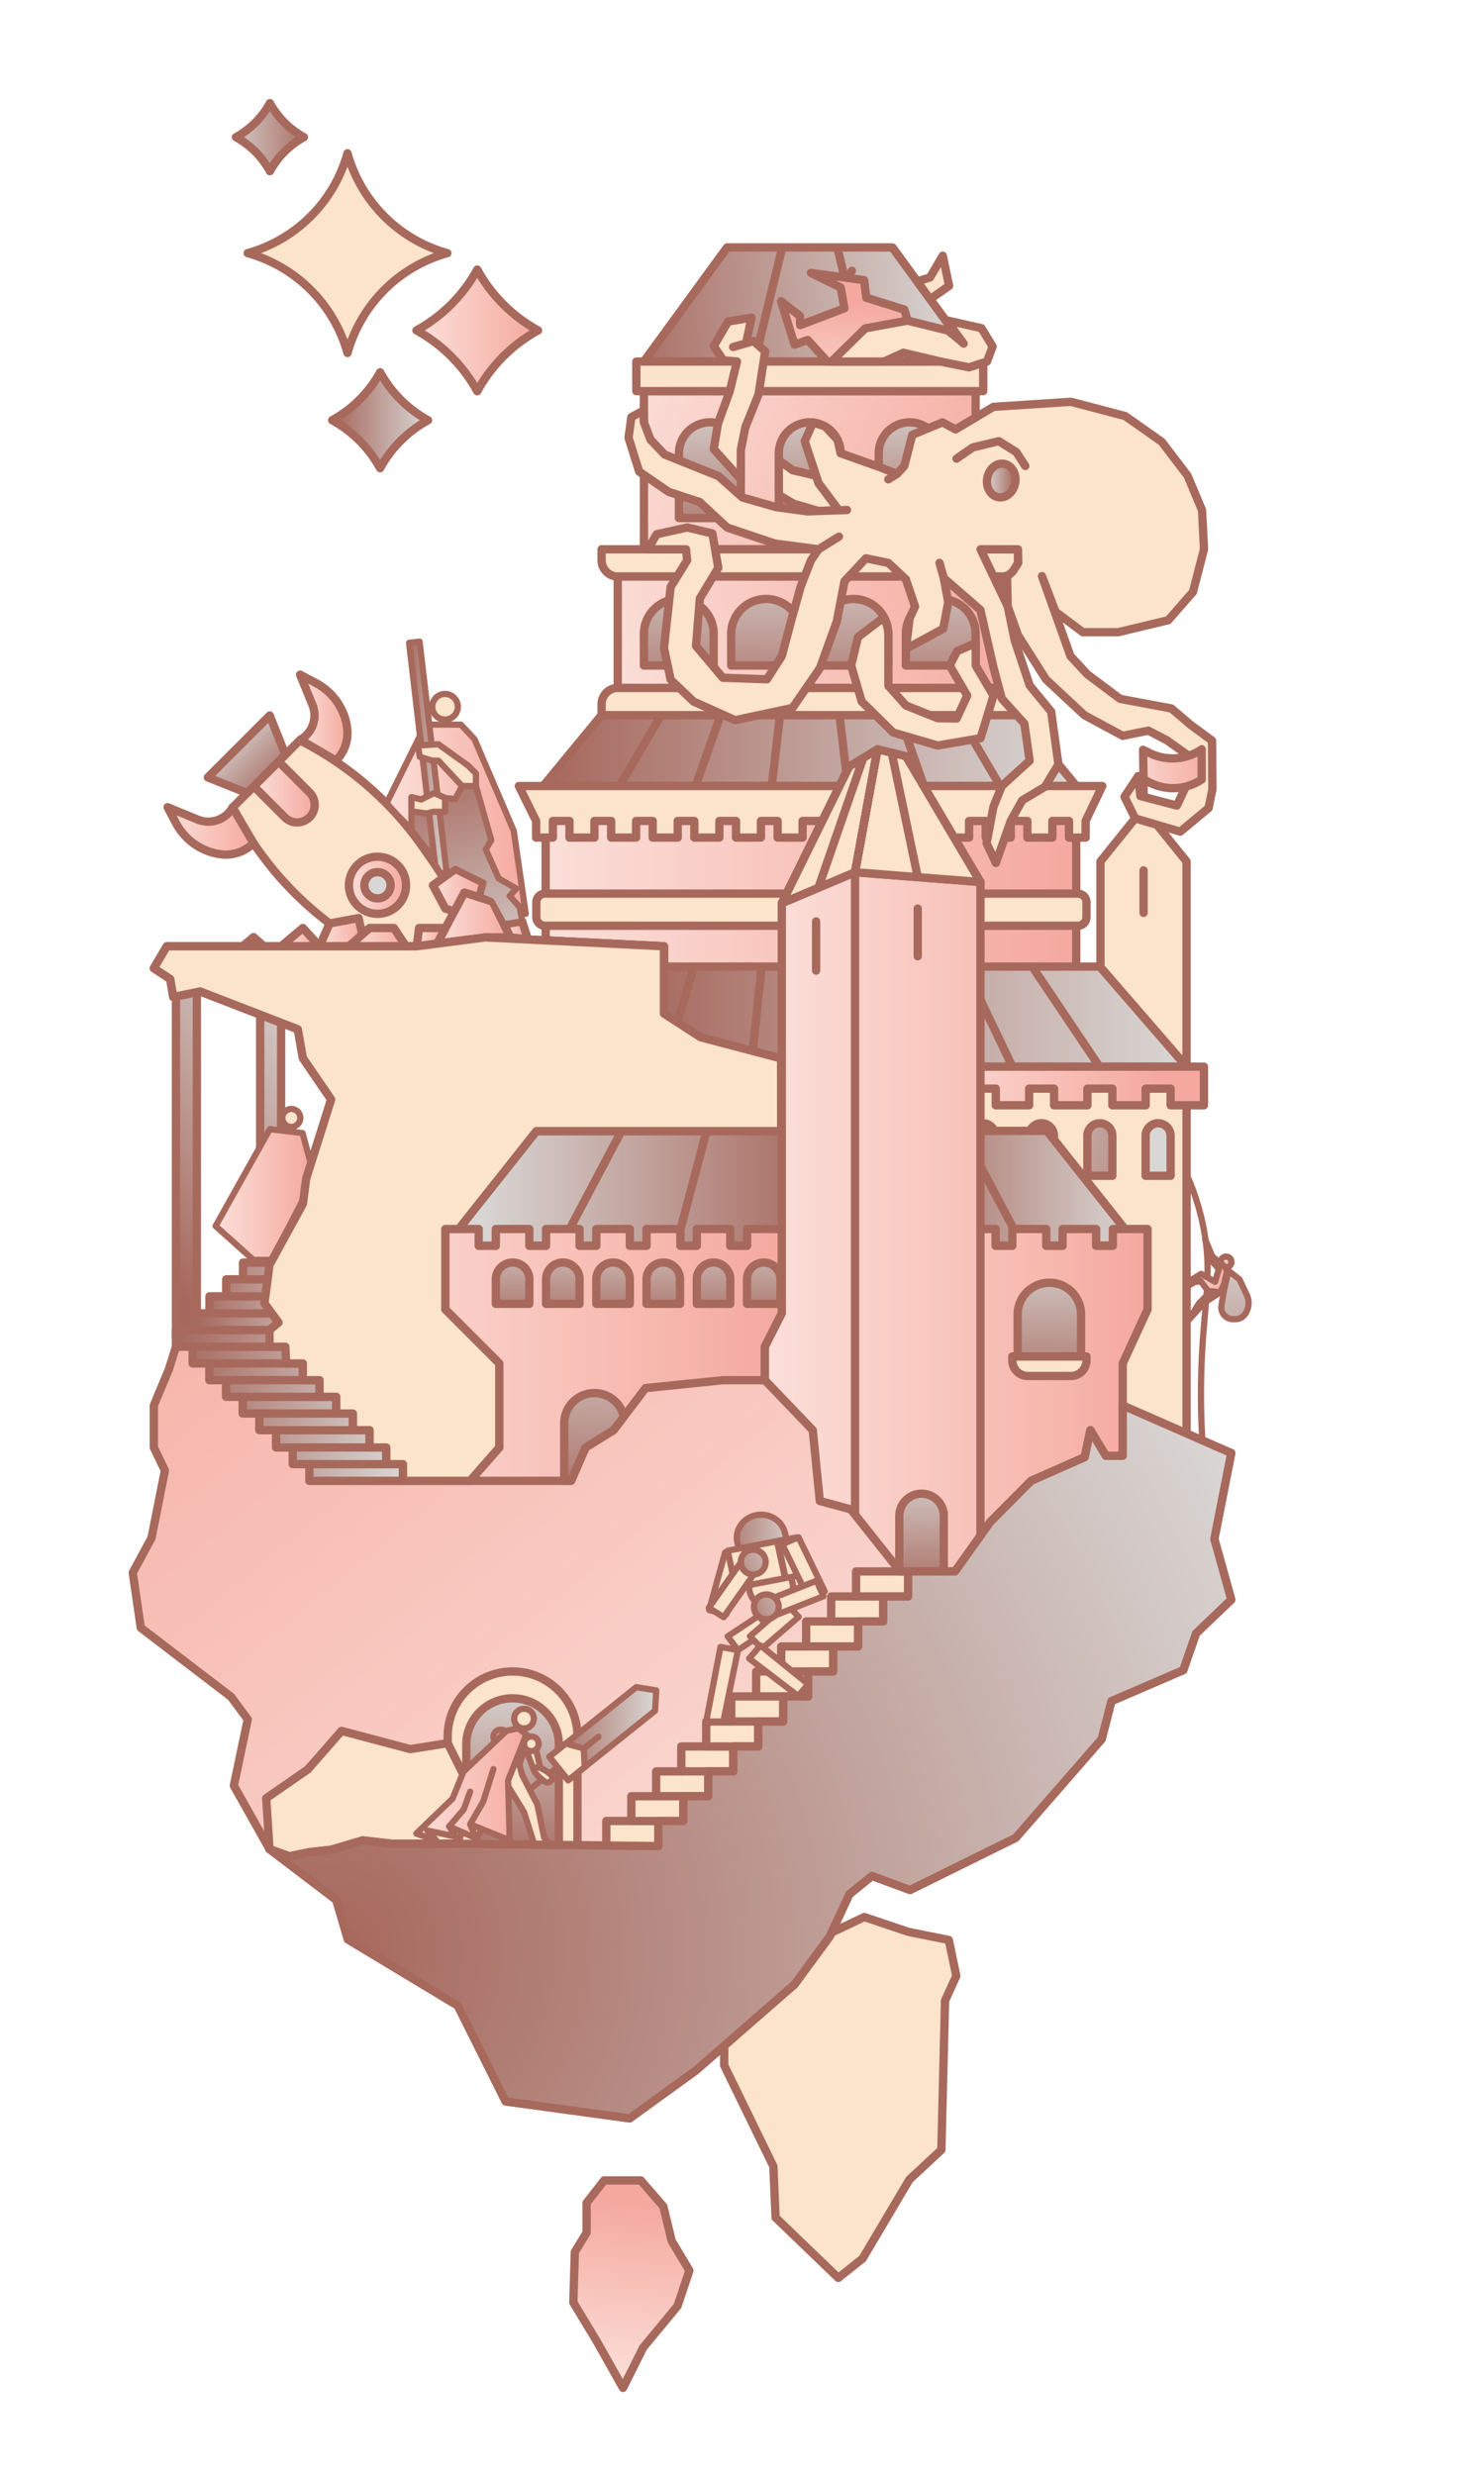 <?xml version="1.0" encoding="UTF-8"?>
<svg width="1500" height="2500" data-name="Layer 1" version="1.1" viewBox="-130 -100 1500 2500" xmlns="http://www.w3.org/2000/svg" xmlns:xlink="http://www.w3.org/1999/xlink">
<defs>
<style>.cls-1{fill:#e7f2f5;}.cls-2{fill:#a8695d;}.cls-3{fill:#a6675c;}.cls-10,.cls-11,.cls-12,.cls-13,.cls-14,.cls-15,.cls-16,.cls-17,.cls-18,.cls-19,.cls-20,.cls-21,.cls-22,.cls-23,.cls-24,.cls-25,.cls-26,.cls-27,.cls-28,.cls-29,.cls-30,.cls-31,.cls-32,.cls-33,.cls-34,.cls-35,.cls-36,.cls-37,.cls-38,.cls-39,.cls-4,.cls-40,.cls-41,.cls-42,.cls-43,.cls-44,.cls-45,.cls-46,.cls-47,.cls-48,.cls-49,.cls-5,.cls-50,.cls-51,.cls-52,.cls-53,.cls-54,.cls-55,.cls-56,.cls-57,.cls-58,.cls-59,.cls-6,.cls-60,.cls-61,.cls-62,.cls-63,.cls-64,.cls-65,.cls-66,.cls-67,.cls-68,.cls-69,.cls-7,.cls-70,.cls-71,.cls-72,.cls-73,.cls-74,.cls-75,.cls-76,.cls-77,.cls-78,.cls-79,.cls-8,.cls-80,.cls-81,.cls-82,.cls-83,.cls-9{stroke:#a8695d;stroke-linejoin:round;}.cls-10,.cls-11,.cls-12,.cls-13,.cls-14,.cls-15,.cls-16,.cls-17,.cls-18,.cls-19,.cls-20,.cls-21,.cls-22,.cls-23,.cls-24,.cls-25,.cls-26,.cls-27,.cls-28,.cls-29,.cls-30,.cls-31,.cls-32,.cls-33,.cls-34,.cls-35,.cls-36,.cls-37,.cls-38,.cls-39,.cls-4,.cls-40,.cls-41,.cls-42,.cls-43,.cls-44,.cls-45,.cls-46,.cls-47,.cls-48,.cls-49,.cls-5,.cls-50,.cls-51,.cls-52,.cls-53,.cls-54,.cls-55,.cls-56,.cls-57,.cls-58,.cls-59,.cls-6,.cls-60,.cls-61,.cls-7,.cls-8,.cls-80,.cls-81,.cls-82,.cls-83,.cls-9{stroke-width:8.41px;}.cls-4{fill:url(#b);}.cls-5,.cls-63{fill:#fbe4ca;}.cls-6{fill:url(#a);}.cls-7{fill:url(#bh);}.cls-8{fill:#d9d7d5;}.cls-9{fill:url(#aw);}.cls-10,.cls-50,.cls-64,.cls-74{fill:none;}.cls-11{fill:url(#am);}.cls-12{fill:url(#u);}.cls-13{fill:url(#al);}.cls-14{fill:url(#ak);}.cls-15{fill:url(#aj);}.cls-16{fill:url(#ai);}.cls-17{fill:url(#ah);}.cls-18{fill:url(#j);}.cls-19{fill:url(#i);}.cls-20{fill:url(#h);}.cls-21{fill:url(#g);}.cls-22{fill:url(#c);}.cls-23{fill:url(#br);}.cls-24{fill:url(#bq);}.cls-25{fill:url(#f);}.cls-26{fill:url(#bp);}.cls-27{fill:url(#bo);}.cls-28{fill:url(#bn);}.cls-29{fill:url(#e);}.cls-30{fill:url(#d);}.cls-31{fill:url(#ae);}.cls-32{fill:url(#ad);}.cls-33{fill:url(#ac);}.cls-34{fill:url(#ab);}.cls-35,.cls-66,.cls-73{fill:#fbe0da;}.cls-36{fill:url(#bm);}.cls-37{fill:url(#bl);}.cls-38{fill:url(#bk);}.cls-39{fill:url(#aa);}.cls-40{fill:url(#z);}.cls-41{fill:url(#y);}.cls-42{fill:url(#x);}.cls-43{fill:url(#w);}.cls-44{fill:url(#v);}.cls-45{fill:url(#t);}.cls-46{fill:url(#bj);}.cls-47{fill:url(#bi);}.cls-48{fill:url(#bg);}.cls-49{fill:url(#bf);}.cls-50,.cls-74{stroke-linecap:round;}.cls-51{fill:url(#ag);}.cls-52{fill:url(#s);}.cls-53{fill:url(#r);}.cls-54{fill:url(#be);}.cls-55{fill:url(#bd);}.cls-56{fill:url(#bc);}.cls-57{fill:url(#bb);}.cls-58{fill:url(#ba);}.cls-59{fill:url(#az);}.cls-60{fill:url(#ay);}.cls-61{fill:url(#ax);}.cls-62,.cls-63,.cls-65,.cls-67,.cls-68,.cls-69,.cls-70,.cls-71,.cls-72,.cls-73,.cls-74,.cls-75,.cls-76,.cls-77,.cls-78,.cls-79{stroke-width:6.31px;}.cls-62{fill:url(#av);}.cls-64{stroke-width:6.31px;}.cls-65{fill:url(#q);}.cls-66{stroke-width:8.66px;}.cls-67{fill:url(#au);}.cls-68{fill:url(#at);}.cls-69{fill:url(#p);}.cls-70{fill:url(#o);}.cls-71{fill:url(#as);}.cls-72{fill:url(#ar);}.cls-75{fill:url(#aq);}.cls-76{fill:url(#n);}.cls-77{fill:url(#m);}.cls-78{fill:url(#l);}.cls-79{fill:url(#ap);}.cls-80{fill:url(#k);}.cls-81{fill:url(#ao);}.cls-82{fill:url(#an);}.cls-83{fill:url(#af);}</style>
<linearGradient id="b" x1="1014.8" x2="1562.2" y1="1223.8" y2="1221.6" gradientUnits="userSpaceOnUse">
<stop stop-color="#fbe0da" offset="0"/>
<stop stop-color="#f5a99e" offset="1"/>
</linearGradient>
<linearGradient id="a" x1="1730.6" x2="1456" y1="1437.7" y2="1345.9" gradientUnits="userSpaceOnUse">
<stop stop-color="#a6675c" offset="0"/>
<stop stop-color="#d9d7d5" offset="1"/>
</linearGradient>
<linearGradient id="bh" x1="1724.7" x2="1450.1" y1="1455.4" y2="1363.6" gradientTransform="translate(-606.67 -346.87)" xlink:href="#a"/>
<linearGradient id="aw" x1="1091.1" x2="1449.2" y1="571.66" y2="546.63" xlink:href="#a"/>
<linearGradient id="am" x1="594.41" x2="824.23" y1="1486.6" y2="1278.1" gradientTransform="translate(-606.67 -346.87)" xlink:href="#a"/>
<linearGradient id="u" x1="1098.4" x2="1484.2" y1="632.12" y2="808.05" gradientTransform="translate(-606.67 -346.87)" xlink:href="#b"/>
<linearGradient id="al" x1="1296.4" x2="1293.6" y1="813.68" y2="640.67" gradientTransform="translate(-606.67 -346.87)" xlink:href="#a"/>
<linearGradient id="ak" x1="1195.5" x2="1192.6" y1="815.37" y2="642.37" gradientTransform="translate(-606.67 -346.87)" xlink:href="#a"/>
<linearGradient id="aj" x1="1397.4" x2="1394.5" y1="811.99" y2="638.98" gradientTransform="translate(-606.67 -346.87)" xlink:href="#a"/>
<linearGradient id="ai" x1="1112" x2="1676" y1="1273.8" y2="1273.8" xlink:href="#a"/>
<linearGradient id="ah" x1="632.85" x2="862.67" y1="1529" y2="1320.4" gradientTransform="translate(-606.67 -346.87)" xlink:href="#a"/>
<linearGradient id="j" x1="646.05" x2="732.93" y1="1086.2" y2="1086.2" gradientTransform="translate(-606.67 -346.87)" xlink:href="#b"/>
<linearGradient id="i" x1="779.95" x2="827.86" y1="971.84" y2="971.84" gradientTransform="translate(-606.67 -346.87)" xlink:href="#b"/>
<linearGradient id="h" x1="733.2" x2="794.73" y1="1046.9" y2="1046.9" gradientTransform="translate(-606.67 -346.86)" xlink:href="#b"/>
<linearGradient id="g" x1="829.39" x2="887.1" y1="1141.2" y2="1141.2" gradientTransform="translate(-606.67 -346.87)" xlink:href="#b"/>
<linearGradient id="c" x1="844.98" x2="871.52" y1="1141.2" y2="1141.2" gradientUnits="userSpaceOnUse">
<stop stop-color="#d9d7d5" offset="0"/>
<stop stop-color="#a6675c" offset="1"/>
</linearGradient>
<linearGradient id="br" x1="760.73" x2="703.16" y1="1043.5" y2="986.1" xlink:href="#a"/>
<linearGradient id="bq" x1="671.46" x2="834.64" y1="1551.7" y2="1551.7" xlink:href="#a"/>
<linearGradient id="f" x1="1452.8" x2="665.85" y1="2179" y2="1223.7" xlink:href="#b"/>
<linearGradient id="bp" x1="1313.6" x2="959.78" y1="1447.4" y2="1447.4" xlink:href="#a"/>
<linearGradient id="bo" x1="1379.5" x2="1626.9" y1="1447.3" y2="1447.3" xlink:href="#a"/>
<linearGradient id="bn" x1="1025.8" x2="1564.5" y1="1005.1" y2="1005.1" xlink:href="#a"/>
<linearGradient id="e" x1="799.67" x2="845.54" y1="1188.5" y2="1188.5" xlink:href="#b"/>
<linearGradient id="d" x1="914.25" x2="965.37" y1="1149.5" y2="1149.5" xlink:href="#b"/>
<linearGradient id="ae" x1="1393.6" x2="1646.8" y1="1340.4" y2="1345.7" xlink:href="#b"/>
<linearGradient id="ad" x1="789.41" x2="1266.9" y1="1615.6" y2="1615.6" xlink:href="#b"/>
<linearGradient id="ac" x1="1249.8" x2="1636.6" y1="1481.1" y2="1481.1" xlink:href="#b"/>
<linearGradient id="ab" x1="1102.3" x2="1121.7" y1="2657.8" y2="2473.3" xlink:href="#b"/>
<linearGradient id="bm" x1="1409" x2="1407" y1="1865.1" y2="1722.6" gradientTransform="translate(-606.67 -346.87)" xlink:href="#a"/>
<linearGradient id="bl" x1="1075.9" x2="1078.6" y1="1782.1" y2="1563.8" gradientTransform="translate(-606.67 -346.87)" xlink:href="#a"/>
<linearGradient id="bk" x1="1536.3" x2="1538.7" y1="1672.8" y2="1500.9" gradientTransform="translate(-606.67 -346.87)" xlink:href="#a"/>
<linearGradient id="aa" x1="1087.3" x2="1502.6" y1="936.23" y2="834.98" gradientTransform="translate(-606.67 -346.87)" xlink:href="#b"/>
<linearGradient id="z" x1="918.44" x2="992.66" y1="1174.3" y2="1174.3" xlink:href="#b"/>
<linearGradient id="y" x1="760.77" x2="799.67" y1="1193.5" y2="1193.5" xlink:href="#b"/>
<linearGradient id="x" x1="829.39" x2="887.1" y1="1193.5" y2="1193.5" xlink:href="#b"/>
<linearGradient id="w" x1="986.05" x2="1010.3" y1="1186.8" y2="1186.8" xlink:href="#b"/>
<linearGradient id="v" x1="897.87" x2="926.92" y1="1193.5" y2="1193.5" xlink:href="#b"/>
<linearGradient id="t" x1="722" x2="743.49" y1="1198.1" y2="1198.1" xlink:href="#b"/>
<linearGradient id="bj" x1="1162.2" x2="1163.6" y1="982.17" y2="792.32" gradientTransform="translate(-606.67 -346.87)" xlink:href="#a"/>
<linearGradient id="bi" x1="1250.4" x2="1251.9" y1="982.84" y2="792.99" gradientTransform="translate(-606.67 -346.87)" xlink:href="#a"/>
<linearGradient id="bg" x1="1338.7" x2="1340.1" y1="983.52" y2="793.67" gradientTransform="translate(-606.67 -346.87)" xlink:href="#a"/>
<linearGradient id="bf" x1="1426.9" x2="1428.4" y1="984.19" y2="794.34" gradientTransform="translate(-606.67 -346.87)" xlink:href="#a"/>
<linearGradient id="ag" x1="1466.5" x2="1495.2" y1="735.74" y2="735.74" gradientTransform="matrix(.168 .99 -.99 .168 250.19 -655.34)" xlink:href="#c"/>
<linearGradient id="s" x1="1606.5" x2="1704.8" y1="1029.6" y2="1028.1" gradientTransform="translate(-606.67 -346.87)" xlink:href="#b"/>
<linearGradient id="r" x1="1337.9" x2="1342.1" y1="659.26" y2="553.03" xlink:href="#b"/>
<linearGradient id="be" x1="654.51" x2="883.99" y1="1666.6" y2="1666.6" xlink:href="#a"/>
<linearGradient id="bd" x1="994.86" x2="994.65" y1="1591.8" y2="1481" gradientTransform="translate(-606.67 -346.87)" xlink:href="#a"/>
<linearGradient id="bc" x1="1045.6" x2="1045.4" y1="1591.7" y2="1480.9" gradientTransform="translate(-606.67 -346.87)" xlink:href="#a"/>
<linearGradient id="bb" x1="1096.4" x2="1096.2" y1="1591.6" y2="1480.8" gradientTransform="translate(-606.67 -346.87)" xlink:href="#a"/>
<linearGradient id="ba" x1="1147.2" x2="1147" y1="1591.5" y2="1480.7" gradientTransform="translate(-606.67 -346.87)" xlink:href="#a"/>
<linearGradient id="az" x1="1198" x2="1197.8" y1="1591.4" y2="1480.6" gradientTransform="translate(-606.67 -346.87)" xlink:href="#a"/>
<linearGradient id="ay" x1="1248.8" x2="1248.6" y1="1591.3" y2="1480.5" gradientTransform="translate(-606.67 -346.87)" xlink:href="#a"/>
<linearGradient id="ax" x1="993.75" x2="996.31" y1="2140" y2="1942.8" gradientTransform="translate(-606.67 -346.87)" xlink:href="#a"/>
<linearGradient id="av" x1="912.05" x2="975.64" y1="1012.6" y2="1248.3" gradientTransform="translate(-606.67 -346.87)" xlink:href="#a"/>
<linearGradient id="q" x1="1710.5" x2="1721.4" y1="1521.6" y2="1521.6" gradientTransform="translate(-606.67 -346.87)" xlink:href="#b"/>
<linearGradient id="au" x1="1198.6" x2="1284.7" y1="1794.4" y2="1793.8" gradientTransform="translate(-606.67 -346.87)" xlink:href="#a"/>
<linearGradient id="at" x1="1220" x2="1289.1" y1="1883.6" y2="1853.8" gradientTransform="translate(-606.67 -346.87)" xlink:href="#a"/>
<linearGradient id="p" x1="1676.4" x2="1717.1" y1="1525.6" y2="1525.6" xlink:href="#b"/>
<linearGradient id="o" x1="1676" x2="1710" y1="1567.1" y2="1567.1" xlink:href="#b"/>
<linearGradient id="as" x1="1748.8" x2="1714.5" y1="1715.2" y2="1499.8" gradientTransform="translate(-606.67 -346.87)" xlink:href="#a"/>
<linearGradient id="ar" x1="1201.5" x2="1270.6" y1="1840.6" y2="1810.8" gradientTransform="translate(-606.67 -346.87)" xlink:href="#a"/>
<linearGradient id="aq" x1="1032" x2="1140" y1="1998.2" y2="1998.2" xlink:href="#a"/>
<linearGradient id="n" x1="897.49" x2="1008.7" y1="2049.4" y2="2049.4" xlink:href="#b"/>
<linearGradient id="m" x1="694.61" x2="790.87" y1="1453.6" y2="1453.6" xlink:href="#b"/>
<linearGradient id="l" x1="867.45" x2="1008.1" y1="1074.4" y2="1074.4" xlink:href="#b"/>
<linearGradient id="ap" x1="890.18" x2="927.82" y1="1013.6" y2="1013.6" xlink:href="#a"/>
<linearGradient id="k" x1="897.62" x2="1020.5" y1="580.64" y2="580.64" gradientTransform="translate(-606.67 -346.87)" xlink:href="#b"/>
<linearGradient id="ao" x1="812.4" x2="909.35" y1="671.38" y2="671.38" gradientTransform="translate(-606.67 -346.87)" xlink:href="#a"/>
<linearGradient id="an" x1="793.58" x2="701.53" y1="385.06" y2="385.82" gradientTransform="translate(-606.67 -346.87)" xlink:href="#a"/>
<radialGradient id="af" cx="810.33" cy="2218" r="1043.6" xlink:href="#a"/>
<linearGradient id="bu" x1="1014.8" x2="1562.2" y1="1223.8" y2="1221.6" gradientUnits="userSpaceOnUse" xlink:href="#b"/>
<linearGradient id="bt" x1="1730.6" x2="1456" y1="1437.7" y2="1345.9" gradientTransform="translate(-606.67 -346.87)" gradientUnits="userSpaceOnUse" xlink:href="#a"/>
<linearGradient id="bs" x1="844.98" x2="871.52" y1="1141.2" y2="1141.2" gradientTransform="translate(-606.67 -346.87)" gradientUnits="userSpaceOnUse" xlink:href="#c"/>
</defs>
<polygon class="cls-4" transform="translate(-606.67 -346.87)" points="1306 1351.1 1184.8 1294.7 1147.8 1270.8 1147.8 1202.8 1028.2 1196.8 1028.2 1070.9 1564.5 1070.9 1564.5 1374.5" fill="url(#bu)" stroke="#a64253"/>
<path class="cls-5" d="m420.9 802.73h538.59a8.7 8.7 0 0 1 8.7 8.7v15.07a8.7 8.7 0 0 1-8.7 8.7h-538.59a8.81 8.81 0 0 1-8.81-8.81v-14.86a8.81 8.81 0 0 1 8.81-8.8z" stroke="#a64253"/>
<polygon class="cls-5" transform="translate(-606.67 -346.87)" points="1431.9 2267.9 1428.2 2418.6 1395.9 2448.6 1348.6 2528.4 1324 2548 1260.6 2487 1258.4 2435.3 1208.7 2333.4 1208.7 2250.7 1350.3 2183.4 1394.8 2198.4 1435.7 2206.6 1443.3 2243" stroke="#a64253"/>
<rect class="cls-5" x="823.98" y="997.04" width="245.4" height="365.9" stroke="#a64253"/>
<path class="cls-6" d="m1040.6 1034.7a12.62 12.62 0 0 1 12.62 12.62v40.44h-25.24v-40.44a12.62 12.62 0 0 1 12.62-12.62z" fill="url(#bt)" stroke="#a64253"/>
<path class="cls-7" d="m981.71 1034.7a12.62 12.62 0 0 1 12.62 12.62v40.44h-25.24v-40.44a12.62 12.62 0 0 1 12.62-12.62z" fill="url(#bh)" stroke="#a64253"/>
<path class="cls-8" d="m911.08 1042.4a12.61 12.61 0 0 1 11.63-7.72 12.62 12.62 0 0 1 12.62 12.62v4z" stroke="#a64253"/>
<path class="cls-8" d="m851.79 1042.4a12.62 12.62 0 0 1 11.63-7.72 12.62 12.62 0 0 1 12.63 12.62v4z" stroke="#a64253"/>
<polygon class="cls-9" transform="translate(-606.67 -346.87)" points="1211.7 496.81 1127.5 612.11 1462.8 612.11 1378.7 496.81" fill="url(#aw)" stroke="#a64253"/>
<line class="cls-10" x1="772" x2="856.15" y1="149.94" y2="265.24" stroke="#a64253"/>
<line class="cls-10" x1="716.33" x2="744.38" y1="149.94" y2="265.24" stroke="#a64253"/>
<line class="cls-10" x1="660.67" x2="632.62" y1="149.94" y2="265.24" stroke="#a64253"/>
<line class="cls-10" x1="605.02" x2="520.86" y1="149.94" y2="265.24" stroke="#a64253"/>
<rect class="cls-11" x="47.845" y="901.53" width="21.13" height="348.22" fill="url(#am)" stroke="#a64253"/>
<rect class="cls-12" x="520.86" y="295.11" width="335.29" height="159.78" fill="url(#u)" stroke="#a64253"/>
<rect class="cls-5" x="513.19" y="265.24" width="350.62" height="29.87" stroke="#a64253"/>
<path class="cls-13" d="m688.5 326.65a31.26 31.26 0 0 1 31.26 31.26v65.43h-62.52v-65.43a31.26 31.26 0 0 1 31.26-31.26z" fill="url(#al)" stroke="#a64253"/>
<path class="cls-14" d="m587.53 326.65a31.26 31.26 0 0 1 31.26 31.26v65.43h-62.52v-65.43a31.26 31.26 0 0 1 31.26-31.26z" fill="url(#ak)" stroke="#a64253"/>
<path class="cls-15" d="m789.48 326.65a31.26 31.26 0 0 1 31.26 31.26v65.43h-62.52v-65.43a31.26 31.26 0 0 1 31.26-31.26z" fill="url(#aj)" stroke="#a64253"/>
<polygon class="cls-5" transform="translate(-606.67 -346.87)" points="1589 1117.1 1632.5 1063.1 1676 1117.1 1676 1324.4 1589 1324.4" stroke="#a64253"/>
<polygon class="cls-16" transform="translate(-606.67 -346.87)" points="1112 1324.4 1112 1223.3 1588.4 1223.3 1676 1324.4" fill="url(#ai)" stroke="#a64253"/>
<line class="cls-10" x1="503.14" x2="453.02" y1="876.43" y2="977.52" stroke="#a64253"/>
<line class="cls-10" x1="571.5" x2="541.07" y1="876.43" y2="977.52" stroke="#a64253"/>
<line class="cls-10" x1="639.88" x2="629.12" y1="876.43" y2="977.52" stroke="#a64253"/>
<line class="cls-10" x1="708.24" x2="717.18" y1="876.43" y2="977.52" stroke="#a64253"/>
<line class="cls-10" x1="776.6" x2="805.23" y1="876.43" y2="977.52" stroke="#a64253"/>
<line class="cls-10" x1="844.97" x2="893.28" y1="876.43" y2="977.52" stroke="#a64253"/>
<line class="cls-10" x1="913.34" x2="981.33" y1="876.43" y2="977.52" stroke="#a64253"/>
<line class="cls-10" x1="981.71" x2="1069.4" y1="876.43" y2="977.52" stroke="#a64253"/>
<rect class="cls-17" x="132.98" y="901.53" width="21.13" height="348.22" fill="url(#ah)" stroke="#a64253"/>
<path class="cls-5" d="m368 910.7-16.81-52a338.07 338.07 0 0 0-44.66-89.8l-9.31-13.3a337.93 337.93 0 0 0-124.22-107.78l-67.88 67.88a337.93 337.93 0 0 0 107.75 124.22l13.3 9.31a338.07 338.07 0 0 0 89.8 44.66z" stroke="#a64253"/>
<path class="cls-18" d="m105.12 715.7a28.25 28.25 0 0 1-35.3 12.21l-30.44-12.49 8.47 16a60.25 60.25 0 0 0 44.78 31.5 39.65 39.65 0 0 0 33.63-11.22z" fill="url(#j)" stroke="#a64253"/>
<path class="cls-19" d="m173.55 647.27a28.25 28.25 0 0 0 12.22-35.3l-12.44-30.44 16 8.47a60.26 60.26 0 0 1 31.49 44.78 39.65 39.65 0 0 1-11.21 33.63z" fill="url(#i)" stroke="#a64253"/>
<path class="cls-20" d="m182.88 725.59a17.72 17.72 0 0 1-25.06 0l-31.282-31.282 25.067-25.067 31.282 31.282a17.72 17.72 0 0 1 0 25.06z" fill="url(#h)" stroke="#a64253"/>
<circle class="cls-21" cx="251.58" cy="794.28" r="28.86" fill="url(#g)" stroke="#a64253"/>
<circle class="cls-22" cx="251.58" cy="794.28" r="13.27" fill="url(#bs)" stroke="#a64253"/>
<polygon class="cls-23" transform="translate(-606.67 -346.87)" points="749.34 969.66 765.12 1009.2 726.34 1048 686.76 1032.2" fill="url(#br)" stroke="#a64253"/>
<polygon class="cls-24" transform="translate(-606.67 -346.87)" points="688.4 1556.4 705.34 1556.4 705.34 1539.2 722.28 1539.2 722.28 1522.3 739.22 1522.3 739.22 1505.4 757.83 1505.4 834.64 1573.6 816.54 1598.1 749.09 1590.5 671.46 1590.5 671.46 1573.6 688.4 1573.6" fill="url(#bq)" stroke="#a64253"/>
<polyline class="cls-25" transform="translate(-606.67 -346.87)" points="1611.5 1666.6 1661.4 1691.6 1721.2 1714.7 1704.1 1801.5 1721.2 1862.8 1685.6 1896.9 1672.7 1934 1600.1 1965.3 1590.2 2003.7 1503.3 2103.4 1396.5 2156.1 1358 2141.9 1335.2 2160.4 1315.3 2203.1 1279.7 2251.5 1180 2338.4 1113.1 2386.8 987.78 2369.7 939.36 2272.9 828.27 2206 816.54 2166.1 749.09 2114.8 713.03 2050.7 727.09 1983.8 710.23 1961 618.95 1891.2 610.87 1835.5 629.84 1800.4 643.34 1732.4 632.17 1709.1 632.17 1666.6 647.35 1630.2 654.51 1607.3 749.09 1590.5 758.22 1582.8 743.96 1563.4 749.09 1524.6 758.22 1505.4 782.81 1463 786.17 1437.4 811.4 1357.5 782.81 1315.7 777.68 1286.6 678.94 1248.4 651.8 1254 648.71 1235.8 632.17 1225 645.29 1202.8 897.87 1202.8 967.32 1193.8 1147.8 1202.8 1147.8 1270.8 1184.8 1294.7 1304.1 1326.1 1380.1 1522.3 1611.5 1666.6" fill="url(#f)" stroke="#a64253"/>
<polygon class="cls-26" transform="translate(-606.67 -346.87)" points="926.79 1505.4 1018.8 1389.5 1280.1 1389.5 1280.1 1505.4" fill="url(#bp)" stroke="#a64253"/>
<polygon class="cls-27" transform="translate(-606.67 -346.87)" points="1626.9 1505.1 1534.9 1389.2 1379.5 1389.5 1379.5 1505.4" fill="url(#bo)" stroke="#a64253"/>
<line class="cls-10" x1="412.1" x2="320.12" y1="1042.6" y2="1158.5" stroke="#a64253"/>
<line class="cls-10" x1="498.12" x2="436.8" y1="1042.6" y2="1158.5" stroke="#a64253"/>
<line class="cls-10" x1="584.14" x2="553.48" y1="1042.5" y2="1158.4" stroke="#a64253"/>
<line class="cls-10" x1="670.15" x2="670.15" y1="1042.5" y2="1158.4" stroke="#a64253"/>
<line class="cls-10" x1="756.17" x2="786.83" y1="1042.5" y2="1158.3" stroke="#a64253"/>
<line class="cls-10" x1="842.19" x2="903.51" y1="1042.4" y2="1158.3" stroke="#a64253"/>
<line class="cls-10" x1="928.21" x2="1020.2" y1="1042.4" y2="1158.3" stroke="#a64253"/>
<polygon class="cls-28" transform="translate(-606.67 -346.87)" points="1084.8 969.33 1025.8 1040.9 1564.5 1040.9 1505.6 969.33" fill="url(#bn)" stroke="#a64253"/>
<line class="cls-10" x1="898.93" x2="957.83" y1="622.46" y2="694.03" stroke="#a64253"/>
<line class="cls-10" x1="838.81" x2="880.88" y1="622.46" y2="694.03" stroke="#a64253"/>
<line class="cls-10" x1="778.69" x2="803.93" y1="622.46" y2="694.03" stroke="#a64253"/>
<line class="cls-10" x1="718.56" x2="726.98" y1="622.46" y2="694.03" stroke="#a64253"/>
<line class="cls-10" x1="658.44" x2="650.03" y1="622.46" y2="694.03" stroke="#a64253"/>
<line class="cls-10" x1="598.32" x2="573.08" y1="622.46" y2="694.03" stroke="#a64253"/>
<line class="cls-10" x1="538.2" x2="496.13" y1="622.46" y2="694.03" stroke="#a64253"/>
<line class="cls-10" x1="478.08" x2="419.17" y1="622.46" y2="694.03" stroke="#a64253"/>
<polygon class="cls-29" transform="translate(-606.67 -346.87)" points="799.67 1202.8 845.53 1202.8 839.13 1174.3 809.82 1179.7" fill="url(#e)" stroke="#a64253"/>
<polygon class="cls-30" transform="translate(-606.67 -346.87)" points="965.37 1138.6 955.55 1174.3 926.79 1164.7 914.25 1141.2 936.97 1124.6" fill="url(#d)" stroke="#a64253"/>
<polygon class="cls-5" transform="translate(-606.67 -346.87)" points="1414.1 1093 1388.9 1093 1388.9 1076.2 1372.1 1076.2 1372.1 1093 1346.8 1093 1346.8 1076.2 1330 1076.2 1330 1093 1304.7 1093 1304.7 1076.2 1287.9 1076.2 1287.9 1093 1262.7 1093 1262.7 1076.2 1245.8 1076.2 1245.8 1093 1220.6 1093 1220.6 1076.2 1203.8 1076.2 1203.8 1093 1178.5 1093 1178.5 1076.2 1161.7 1076.2 1161.7 1093 1136.4 1093 1136.4 1076.2 1119.6 1076.2 1119.6 1093 1094.4 1093 1094.4 1076.2 1077.5 1076.2 1077.5 1093 1052.3 1093 1052.3 1076.2 1035.5 1076.2 1035.5 1093 1018.6 1093 1018.6 1076.2 1001.1 1040.9 1590.8 1040.9 1574 1076.2 1574 1093 1557.2 1093 1557.2 1076.2 1540.4 1076.2 1540.4 1093 1515.1 1093 1515.1 1076.2 1498.3 1076.2 1498.3 1093 1473 1093 1473 1076.2 1456.2 1076.2 1456.2 1093 1431 1093 1431 1076.2 1414.1 1076.2" stroke="#a64253"/>
<polygon class="cls-31" transform="translate(-606.67 -346.87)" points="1693.6 1363.4 1693.6 1324.4 1430.6 1324.4 1430.6 1363.4 1458 1363.4 1458 1346.6 1483.2 1346.6 1483.2 1363.4 1516.9 1363.4 1516.9 1346.6 1542.1 1346.6 1542.1 1363.4 1575.8 1363.4 1575.8 1346.6 1601 1346.6 1601 1363.4 1634.7 1363.4 1634.7 1346.6 1659.9 1346.6 1659.9 1363.4" fill="url(#ae)" stroke="#a64253"/>
<line class="cls-10" x1="260.45" x2="182.74" y1="1379.1" y2="1379.1" stroke="#a64253"/>
<line class="cls-10" x1="81.735" x2="144.8" y1="1226.8" y2="1226.8" stroke="#a64253"/>
<line class="cls-10" x1="98.675" x2="138.22" y1="1209.6" y2="1209.6" stroke="#a64253"/>
<line class="cls-10" x1="115.62" x2="140.49" y1="1192.4" y2="1192.4" stroke="#a64253"/>
<line class="cls-10" x1="132.55" x2="143.54" y1="1175.4" y2="1175.4" stroke="#a64253"/>
<polygon class="cls-32" transform="translate(-606.67 -346.87)" points="1113.3 1505.4 1130.2 1505.4 1130.2 1488.4 1164.4 1488.4 1164.4 1505.4 1181 1505.4 1181 1488.4 1214.8 1488.4 1214.8 1505.4 1231.8 1505.4 1231.8 1488.4 1266.9 1488.4 1266.9 1573.6 1249.8 1607.3 1249.8 1641.1 1207.4 1641.1 1129.2 1649.1 1096.8 1691.6 1068.6 1709.1 1053.9 1742.8 789.41 1742.8 951.8 1742.8 981.34 1709.1 981.34 1624.2 926.79 1569.6 926.79 1488.4 960.53 1488.4 960.53 1505.4 977.85 1505.4 977.85 1488.4 1011.7 1488.4 1011.7 1505.4 1028.6 1505.4 1028.6 1488.4 1062.5 1488.4 1062.5 1505.4 1079.4 1505.4 1079.4 1488.4 1113.3 1488.4" fill="url(#ad)" stroke="#a64253"/>
<polygon class="cls-33" transform="translate(-606.67 -346.87)" points="1611.5 1717.5 1594.4 1717.5 1578.8 1691.6 1573.1 1718.9 1518.9 1742.8 1477.6 1784.4 1442 1834.3 1410.7 1834.3 1386.5 1834.3 1336.7 1771.6 1305.3 1763.1 1298.2 1691.6 1249.8 1641.1 1249.8 1607.3 1266.9 1573.6 1266.9 1159.3 1340.9 1128 1467.7 1137.9 1467.7 1488.4 1483 1488.4 1483 1505.4 1499.9 1505.4 1499.9 1488.4 1534.2 1488.4 1534.2 1505.4 1550.7 1505.4 1550.7 1488.4 1584.6 1488.4 1584.6 1505.4 1601.5 1505.4 1601.5 1488.4 1636.6 1488.4 1636.6 1569.6 1611.5 1624.2 1611.5 1666.6" fill="url(#ac)" stroke="#a64253"/>
<polygon class="cls-5" transform="translate(-606.67 -346.87)" points="1363.6 1003.8 1340.9 1128 1467.7 1137.9 1392.5 1010.8" stroke="#a64253"/>
<polygon class="cls-5" transform="translate(-606.67 -346.87)" points="1363.6 1003.8 1340.9 1128 1266.9 1159.3 1334.8 1021.3" stroke="#a64253"/>
<polygon class="cls-34" transform="translate(-606.67 -346.87)" points="1147.2 2475.8 1155.6 2510.6 1173.5 2540.5 1161.5 2576.4 1126.8 2618.3 1106.4 2659.1 1080.1 2612.4 1056.2 2572.8 1057.7 2521.8 1069.6 2502.2 1069.6 2472.2 1087.3 2449.5 1124.4 2449.5" fill="url(#ab)" stroke="#a64253"/>
<polygon class="cls-5" transform="translate(-606.67 -346.87)" points="1344.1 1910.1 1344.1 1884.8 1369.4 1884.8 1369.4 1859.6 1394.6 1859.6 1394.6 1834.3 1342 1834.3 1342 1859.6 1316.8 1859.6 1316.8 1884.8 1291.5 1884.8 1291.5 1910.1 1266.3 1910.1 1266.3 1935.4 1241 1935.4 1241 1960.6 1215.8 1960.6 1215.8 1985.9 1190.5 1985.9 1190.5 2011.1 1165.3 2011.1 1165.3 2036.3 1139.9 2036.3 1139.9 2061.4 1114.8 2061.4 1114.8 2086.4 1089.5 2086.4 1089.5 2111.8 978.96 2111.8 1031.6 2111.8 1142.1 2111.8 1142.1 2086.4 1167.4 2086.4 1167.4 2061.4 1192.6 2061.4 1192.6 2036.3 1217.9 2036.3 1217.9 2011.1 1243.1 2011.1 1243.1 1985.9 1268.4 1985.9 1268.4 1960.6 1293.6 1960.6 1293.6 1935.4 1318.9 1935.4 1318.9 1910.1" stroke="#a64253"/>
<line class="cls-10" x1="508.16" x2="535.43" y1="1739.6" y2="1739.6" stroke="#a64253"/>
<line class="cls-10" x1="533.27" x2="560.78" y1="1714.5" y2="1714.5" stroke="#a64253"/>
<line class="cls-10" x1="558.61" x2="585.89" y1="1689.4" y2="1689.4" stroke="#a64253"/>
<line class="cls-10" x1="583.83" x2="611.23" y1="1664.3" y2="1664.3" stroke="#a64253"/>
<line class="cls-10" x1="609.09" x2="636.45" y1="1639" y2="1639" stroke="#a64253"/>
<line class="cls-10" x1="634.34" x2="661.7" y1="1613.7" y2="1613.7" stroke="#a64253"/>
<line class="cls-10" x1="659.6" x2="686.96" y1="1588.5" y2="1588.5" stroke="#a64253"/>
<line class="cls-10" x1="684.85" x2="712.22" y1="1563.2" y2="1563.2" stroke="#a64253"/>
<line class="cls-10" x1="710.11" x2="737.47" y1="1538" y2="1538" stroke="#a64253"/>
<line class="cls-10" x1="735.36" x2="762.73" y1="1512.7" y2="1512.7" stroke="#a64253"/>
<line class="cls-35" x1="861.01" x2="861.01" y1="1141.5" y2="1453.3" stroke="#a64253"/>
<path class="cls-36" d="m823.98 1487.4h-44.14l-0.83-1v-55a22.49 22.49 0 0 1 24.23-22.42 22.48 22.48 0 0 1 20.74 22.42z" fill="url(#bm)" stroke="#a64253"/>
<path class="cls-37" d="m447.22 1395.9h-6.89v-58.2a30.46 30.46 0 0 1 30.46-30.46 30.46 30.46 0 0 1 29.75 23.87l-10.39 13.65-28.23 17.41z" fill="url(#bl)" stroke="#a64253"/>
<path class="cls-38" d="m930.72 1195.8a32 32 0 0 1 32 32v42.49h-64.09v-42.49a32 32 0 0 1 32.09-32z" fill="url(#bk)" stroke="#a64253"/>
<path class="cls-5" d="m893.24 1270.3h74.95v4a15.71 15.71 0 0 1-15.71 15.71h-43.53a15.71 15.71 0 0 1-15.71-15.71z" stroke="#a64253"/>
<path class="cls-5" d="m494.61 594.9h387.79a16.53 16.53 0 0 1 16.53 16.53v11h-420.85v-11a16.53 16.53 0 0 1 16.53-16.53z" stroke="#a64253"/>
<path class="cls-5" d="m478.08 454.89h420.85v11a16.53 16.53 0 0 1-16.53 16.53h-387.79a16.53 16.53 0 0 1-16.53-16.53z" stroke="#a64253"/>
<rect class="cls-39" x="494.4" y="482.45" width="388.23" height="112.45" fill="url(#aa)" stroke="#a64253"/>
<polygon class="cls-40" transform="translate(-606.67 -346.87)" points="974.67 1157.7 992.66 1193.8 967.32 1193.8 918.45 1200.1 946.06 1148.5" fill="url(#z)" stroke="#a64253"/>
<polygon class="cls-41" transform="translate(-606.67 -346.87)" points="760.77 1202.8 799.67 1202.8 782.81 1184.3" fill="url(#y)" stroke="#a64253"/>
<polygon class="cls-42" transform="translate(-606.67 -346.87)" points="874.76 1184.3 850.26 1184.3 829.39 1202.8 887.1 1202.8" fill="url(#x)" stroke="#a64253"/>
<polygon class="cls-43" transform="translate(-606.67 -346.87)" points="1004.5 1177.6 986.05 1180.5 992.66 1193.8 1010.3 1195.9" fill="url(#w)" stroke="#a64253"/>
<polygon class="cls-44" transform="translate(-606.67 -346.87)" points="900.26 1184.3 926.92 1184.3 918.45 1200.1 897.87 1202.8" fill="url(#v)" stroke="#a64253"/>
<polygon class="cls-45" transform="translate(-606.67 -346.87)" points="722 1202.8 743.49 1202.8 732.93 1193.5" fill="url(#t)" stroke="#a64253"/>
<path class="cls-46" d="m556.12 505.05a35.26 35.26 0 0 1 35.26 35.26v32h-70.53v-32a35.26 35.26 0 0 1 35.27-35.26z" fill="url(#bj)" stroke="#a64253"/>
<path class="cls-47" d="m644.33 505.05a35.26 35.26 0 0 1 35.26 35.26v32h-70.53v-32a35.26 35.26 0 0 1 35.27-35.26z" fill="url(#bi)" stroke="#a64253"/>
<path class="cls-48" d="m732.63 505.05a35.26 35.26 0 0 1 35.26 35.26v32h-70.56v-32a35.26 35.26 0 0 1 35.3-35.26z" fill="url(#bg)" stroke="#a64253"/>
<path class="cls-49" d="m820.88 505.05a35.26 35.26 0 0 1 35.26 35.26v32h-70.53v-32a35.26 35.26 0 0 1 35.26-35.26z" fill="url(#bf)" stroke="#a64253"/>
<path class="cls-5" d="m763.05 523.92-25.82 19.65-6.9 28.73 10.66 36.38 31.81 31.31 45 13.11 43.27-7.35 13.16-43-18-30.41v-22.66l-18.75 8.08-7.56 14.54 17.74 30.41-10.67 23.1-19.19-0.29-32.1-12.85-17.73-19.86v-50.2a38.45 38.45 0 0 0-4.84-18.69z" stroke="#a64253"/>
<line class="cls-50" x1="1025.9" x2="1025.9" y1="779.26" y2="822.17" stroke="#a64253"/>
<polygon class="cls-5" transform="translate(-606.67 -346.87)" points="1304 763.05 1279 755.79 1263.9 746.94 1263.9 711.94 1277.8 721.87 1301.6 727.45 1304 734.92 1324.6 762.35" stroke="#a64253"/>
<polygon class="cls-5" transform="translate(-606.67 -346.87)" points="1198.1 700.49 1202.4 674.63 1214.3 641.98 1221.6 612.11 1207.8 610.82 1198.1 596.51 1212.6 571.67 1236.3 567.73 1230.8 593.62 1217.7 597.41 1238.4 591.41 1250.1 601.8 1243.4 645.28 1230.1 678.28 1225.5 701.28 1225.5 731.11" stroke="#a64253"/>
<path class="cls-5" d="m1095.1 648.13-21.64-15.89-19.44-16.56-51.88-9.71-33.13-24.84-17-18.33-28.83-80.83 13.73 36 27.57 20.68h35.79l50.54-12.11 25-28.59 11.17-43.08-2-39.49-14.67-34.95-26.05-34.13-36.93-26.03-54.79-14.37-78.4 5.1-38.28 22.8-13.19-7.11-30.54 12.57-8.08 31.44-7.36 8.06-8.83 5.48 8.83-5.48-18.5-7.21-38.46-13.64-3.15-13.66-12.6-13.47-12.1-3.94-8.51 18.82 14 42.39 20.55 27.43 8.18-0.28-40.16 1.37-31.68-4.33-33.85-9.68-24.14-21.55-36.94-14.82-17.58-7.06-14.27-15.06-6.62-17.42-0.68-11.78-12 6.45-2.85 20.81 10.73 34.26 29.86 20.51 31.29 10.21 27.85 25.81 48.09 16.15 44.26 5.86 20.58-12.83-20.66 12.79-7.7 11.28-10.19 26.11-9.11 32.47-10.13 38.11-15 23.35-44.56-1.53-27.1-32.08 3.85-48.13 18.61-30.8-5.92-34.73-25.28-6.11-31 6.83-9 15.23h38.6l1.18 11.08-16.68 26.95-6.77 61.6 6.77 32.09 23.16 22.07 42 18.84 57.98-12.39 27.68-40.1 17.15-47.38 7.72-40.48 21.66-23.18 22.64 4.65 17.73 16.5 9.3 27.58-5.44 11.71-3.86 31.13 37.78-20.43 5.09-26.85-4.51-24.31-4.35-15.3 4.35 15.3 37 32.16 13.16 57.9 8.45 31.67 22.82 25.33 5.33 37.38-28.15 25.62-8.45 21-6.9 36.7 9.38 20 15-42.44 11.65-20.81 23-13.75 13.58-22.56-7.33-53.31-21.69-26.36-15.11-45.27-7.16-34.74-27.43-57.6h37.81l0.27 13.78-5.53 8.68-5.83 5.1 0.71 30 10.47 29.37 28.3 44.57 38.77 36.07 38.7 20.89 25.9-5.27 18.76 9.75 19.88 14.14 1.2 28.46-11 23.37-36.87-9.69-2.15-20.15-13.91 20.87 10.76 21.88 45.59 13.39 28.66-23.83 3.87-19.07z" stroke="#a64253"/>
<polyline class="cls-50" transform="translate(-606.67 -346.87)" points="1443.5 710.21 1460 698.81 1486.3 692.53 1503.9 703.57 1513 717.57" stroke="#a64253"/>
<ellipse class="cls-51" transform="rotate(-80.256)" cx="-230.58" cy="934.52" rx="17.106" ry="14.334" fill="url(#ag)" stroke="#a64253"/>
<path class="cls-52" d="m1025.9 707.13v-19.68l6.53 3.26a52.19 52.19 0 0 0 52.23-3.26v-30.53l-0.46 0.32a52.22 52.22 0 0 1-52.44 3.39l-6.38-3.19 0.52 30" fill="url(#s)" stroke="#a64253"/>
<line class="cls-50" x1="797.64" x2="797.64" y1="817.81" y2="866.01" stroke="#a64253"/>
<line class="cls-50" x1="694.9" x2="694.9" y1="830.78" y2="880.56" stroke="#a64253"/>
<polygon class="cls-53" transform="translate(-606.67 -346.87)" points="1312.9 612.11 1293.1 590.3 1279.8 595.03 1266.2 551.26 1285.1 566 1285.5 575.3 1330.2 558.29 1326.4 537.35 1296.3 522.58 1332.7 527.52 1337.8 520.46 1332.7 527.52 1350.1 529.88 1352.3 547.59 1390.8 559.6 1394.7 572.7 1415.6 612.11" fill="url(#r)" stroke="#a64253"/>
<polygon class="cls-5" transform="translate(-606.67 -346.87)" points="1434.7 580.74 1447.4 590.94 1450.7 593.95 1433.6 570.5 1468.7 578.38 1480 596.88 1474.3 612.11 1456.1 617.97 1427.4 612.11 1389.8 603.24 1370.2 612.11 1317.1 612.12 1351.3 578.57 1394 570.75" stroke="#a64253"/>
<line class="cls-35" x1="734.27" x2="734.27" y1="781.08" y2="1430.1" stroke="#a64253"/>
<line class="cls-10" x1="728.17" x2="660.22" y1="674.45" y2="812.41" stroke="#a64253"/>
<line class="cls-10" x1="742.54" x2="697.24" y1="665.7" y2="796.75" stroke="#a64253"/>
<line class="cls-10" x1="756.9" x2="734.27" y1="656.94" y2="781.08" stroke="#a64253"/>
<line class="cls-10" x1="756.9" x2="734.27" y1="656.94" y2="781.08" stroke="#a64253"/>
<line class="cls-10" x1="771.35" x2="797.64" y1="660.45" y2="786.07" stroke="#a64253"/>
<line class="cls-10" x1="785.8" x2="861.01" y1="663.97" y2="791.05" stroke="#a64253"/>
<polygon class="cls-54" transform="translate(-606.67 -346.87)" points="654.51 1590.5 749.09 1590.5 749.09 1607.3 765.95 1607.3 765.95 1624.2 782.81 1624.2 782.81 1641.1 799.67 1641.1 799.67 1657.9 816.54 1657.9 816.54 1674.8 833.4 1674.8 833.4 1691.6 850.26 1691.6 850.26 1709.1 867.12 1709.1 867.12 1725.9 883.99 1725.9 883.99 1742.8 789.41 1742.8 789.41 1725.9 772.55 1725.9 772.55 1709.1 755.69 1709.1 755.69 1691.6 738.82 1691.6 738.82 1674.8 721.96 1674.8 721.96 1657.9 705.1 1657.9 705.1 1641.1 688.24 1641.1 688.24 1624.2 671.38 1624.2 671.38 1607.3 654.51 1607.3" fill="url(#be)" stroke="#a64253"/>
<line class="cls-10" x1="64.705" x2="142.43" y1="1260.5" y2="1260.5" stroke="#a64253"/>
<line class="cls-10" x1="159.28" x2="81.575" y1="1277.3" y2="1277.3" stroke="#a64253"/>
<line class="cls-10" x1="98.435" x2="176.14" y1="1294.2" y2="1294.2" stroke="#a64253"/>
<line class="cls-10" x1="193" x2="115.3" y1="1311.1" y2="1311.1" stroke="#a64253"/>
<line class="cls-10" x1="132.16" x2="209.87" y1="1327.9" y2="1327.9" stroke="#a64253"/>
<line class="cls-10" x1="226.74" x2="149.02" y1="1344.8" y2="1344.8" stroke="#a64253"/>
<line class="cls-10" x1="165.88" x2="243.6" y1="1362.2" y2="1362.2" stroke="#a64253"/>
<line class="cls-10" x1="182.74" x2="260.45" y1="1379.1" y2="1379.1" stroke="#a64253"/>
<path class="cls-55" d="m388.11 1175.4a16.93 16.93 0 0 0-16.93 16.93v24.77h33.86v-24.78a16.93 16.93 0 0 0-16.93-16.92z" fill="url(#bd)" stroke="#a64253"/>
<path class="cls-56" d="m438.89 1175.4a16.93 16.93 0 0 0-16.93 16.93v24.77h33.86v-24.78a16.93 16.93 0 0 0-16.93-16.92z" fill="url(#bc)" stroke="#a64253"/>
<path class="cls-57" d="m489.67 1175.4a16.93 16.93 0 0 0-16.93 16.93v24.77h33.86v-24.78a16.93 16.93 0 0 0-16.93-16.92z" fill="url(#bb)" stroke="#a64253"/>
<path class="cls-58" d="m540.45 1175.4a16.92 16.92 0 0 0-16.92 16.93v24.77h33.85v-24.78a16.93 16.93 0 0 0-16.93-16.92z" fill="url(#ba)" stroke="#a64253"/>
<path class="cls-59" d="m591.23 1175.4a16.93 16.93 0 0 0-16.92 16.93v24.77h33.85v-24.78a16.93 16.93 0 0 0-16.93-16.92z" fill="url(#az)" stroke="#a64253"/>
<path class="cls-60" d="m642.01 1175.4a16.93 16.93 0 0 0-16.92 16.93v24.77h33.85v-24.78a16.93 16.93 0 0 0-16.93-16.92z" fill="url(#ay)" stroke="#a64253"/>
<path class="cls-5" d="m388.11 1588.5a65.58 65.58 0 0 1 65.58 65.58v110.87h-131.16v-110.87a65.58 65.58 0 0 1 65.58-65.58z" stroke="#a64253"/>
<path class="cls-61" d="m388.11 1615.6a46.75 46.75 0 0 1 46.75 46.75v102.63h-93.53v-102.62a46.75 46.75 0 0 1 46.78-46.76z" fill="url(#ax)" stroke="#a64253"/>
<polygon class="cls-5" transform="translate(-606.67 -346.87)" points="745.75 2063.4 787.8 2034.3 821.9 1995.4 891.36 2013.8 929.2 2007.8 952.8 2055.2 958.99 2110.6 946.15 2109.2 872.84 2109.4 843.23 2106 811.4 2115.5 789.41 2117.9 769.25 2122.1 749.09 2114.8" stroke="#a64253"/>
<polygon class="cls-5" transform="translate(-606.67 -346.87)" points="1429.6 505.19 1416.7 527.13 1403.8 531.17 1416.8 549.07 1436 535.64" stroke="#a64253"/>
<path class="cls-62" d="m319.99 643.91s52.56 76.84 52.56 77.83 16.78 61.31 16.78 61.31l8.56 47.73-18.47 2.83-12.69-23.24-11.72-5 3.73-13.57-28.4-14-11.61 7.13-17.57-27.09-34.99-43.71 24.16-28.34z" fill="url(#av)" stroke="#a64253"/>
<circle class="cls-63" cx="164.49" cy="1029.3" r="9.06" stroke="#a64253"/>
<path class="cls-64" d="m1069.4 1086.3a250.36 250.36 0 0 1 17.66 57.06c8.94 49.41-1.63 78.27-3 150-0.5 25.55 0.35 47.17 1.35 63.23" stroke="#a64253"/>
<circle class="cls-65" cx="1109.3" cy="1174.8" r="5.47" fill="url(#q)" stroke="#a64253"/>
<polygon class="cls-63" transform="translate(-606.67 -346.87)" points="1193.4 1873.3 1209.6 1815.2 1227.1 1819.6 1210.8 1877.6" stroke="#a64253"/>
<path class="cls-66" d="m638.22 1522.6c2.72 12.58 12.28 21.36 21.36 19.61s14.24-13.37 11.52-25.94z" stroke="#a64253"/>
<ellipse class="cls-63" cx="649.39" cy="1503.4" rx="22.12" ry="20.89" stroke="#a64253"/>
<path class="cls-67" d="m615.25 1458c-2.72-12.58 5.88-24.85 19.19-27.42s26.32 5.55 29 18.13l1.7 6.31-48.63 9.37z" fill="url(#au)" stroke="#a64253"/>
<polygon class="cls-63" transform="translate(-606.67 -346.87)" points="1220.2 1850.7 1212.2 1813.4 1262.1 1803.8 1270.2 1841.1" stroke="#a64253"/>
<polygon class="cls-63" transform="translate(-606.67 -346.87)" points="1270.7 1841 1262.7 1803.7 1282.7 1799.8 1286 1838" stroke="#a64253"/>
<polygon class="cls-63" transform="translate(-606.67 -346.87)" points="1212.2 1899.9 1253.5 1872.6 1263.8 1886.5 1222.6 1913.8" stroke="#a64253"/>
<polygon class="cls-63" transform="translate(-606.67 -346.87)" points="1190.5 1985.9 1204.9 1910.6 1222.6 1913.8 1207.8 1985.9" stroke="#a64253"/>
<path class="cls-66" d="m635.48 1523c2.71 12.58 11.18 20.28 18.69 20.12 7.76-0.16 11.57-12.85 8.86-25.43z" stroke="#a64253"/>
<polygon class="cls-63" transform="translate(-606.67 -346.87)" points="1234.7 1899.8 1271.8 1867.6 1284 1880.2 1246.9 1912.3" stroke="#a64253"/>
<polygon class="cls-63" transform="translate(-606.67 -346.87)" points="1293.9 1861.5 1267.4 1806.9 1283.8 1799.8 1310.3 1854.5" stroke="#a64253"/>
<polygon class="cls-63" transform="translate(-606.67 -346.87)" points="1302 1843.7 1243.4 1867 1250.3 1882.6 1309 1859.4" stroke="#a64253"/>
<circle class="cls-68" cx="644.58" cy="1523.2" r="12.55" fill="url(#at)" stroke="#a64253"/>
<polygon class="cls-63" transform="translate(-606.67 -346.87)" points="1293.6 1948.2 1245.3 1909.1 1233.9 1922.3 1283.4 1960.1" stroke="#a64253"/>
<polygon class="cls-69" transform="translate(-606.67 -346.87)" points="1713.8 1544.4 1713.8 1544.4 1713.8 1544.4 1714.2 1543 1717.1 1530.2 1713.8 1525.6 1702.1 1516.2 1694.8 1498.7 1699.7 1517 1702.5 1522 1708.7 1528.7 1704.8 1541.7 1690.8 1533.7 1678.4 1541.2 1676.4 1537.8 1676.4 1546.6 1683.7 1542.2 1690.2 1541 1697.7 1550.9 1710 1552.4" fill="url(#p)" stroke="#a64253"/>
<polygon class="cls-70" transform="translate(-606.67 -346.87)" points="1676 1576.2 1679.4 1578.5 1688.3 1563.8 1700.6 1551.3 1710 1552.4 1693.6 1563.1 1676 1582.8" fill="url(#o)" stroke="#a64253"/>
<path class="cls-71" d="m1112.9 1184.7 9.86 7.61 7.44 15.77a19.34 19.34 0 0 1-1.95 19.75 11.77 11.77 0 0 1-9.41 4.77h-2.51a11.77 11.77 0 0 1-9.4-4.6 11.83 11.83 0 0 1-2.29-9.05l2.5-15.51 3.35-14.21z" fill="url(#as)" stroke="#a64253"/>
<polygon class="cls-63" transform="translate(-606.67 -346.87)" points="1208.1 1880.5 1243.4 1830.4 1228.4 1821 1193.1 1871" stroke="#a64253"/>
<circle class="cls-72" cx="631.36" cy="1478" r="12.55" fill="url(#ar)" stroke="#a64253"/>
<line class="cls-73" x1="371.89" x2="375.37" y1="1654.2" y2="1675.6" stroke="#a64253"/>
<polygon class="cls-73" transform="translate(-606.67 -346.87)" points="988.67 1995.3 1000.5 1992.8 1011.3 2001.1 1001.6 2029.4 982.84 2029.4" stroke="#a64253"/>
<line class="cls-74" x1="404.68" x2="431.1" y1="1708.3" y2="1687.1" stroke="#a64253"/>
<polygon class="cls-63" transform="translate(-606.67 -346.87)" points="1016.2 2034.8 1022.6 2031.8 1018.5 2014.2 1008.7 2015.5" stroke="#a64253"/>
<circle class="cls-63" cx="376.18" cy="1654.6" r="7.42" stroke="#a64253"/>
<circle class="cls-63" cx="407.08" cy="1661.6" r="7.42" stroke="#a64253"/>
<polygon class="cls-63" transform="translate(-606.67 -346.87)" points="1001.6 2029.4 1004.4 2039.8 1019.8 2069.7 1026.7 2103.2 1032.4 2109.4 1016.5 2109.4 1006.3 2077.4 990.27 2051.2 977.71 2074.3 957.98 2103.9 961.96 2109.4 939.86 2109.4 943.71 2096.8 961.51 2069.4 972.93 2048.9 972.93 2042.8 982.84 2029.4" stroke="#a64253"/>
<circle class="cls-63" cx="399.67" cy="1636.1" r="9.94" stroke="#a64253"/>
<path class="cls-63" d="m428.39 1695.5a5.25 5.25 0 0 1-5.25 5.25c-2.9 0-13.62-10-13.62-12.9s2.08-2.3 5-2.3 13.87 7.05 13.87 9.95z" stroke="#a64253"/>
<polygon class="cls-75" transform="translate(-606.67 -346.87)" points="1119.8 1951.2 1140 1954.5 1138.8 1975 1051 2045.3 1032 2021.5" fill="url(#aq)" stroke="#a64253"/>
<polygon class="cls-63" transform="translate(-606.67 -346.87)" points="1048.6 2008.2 1066.7 2013.2 1067.7 2031.9 1051 2045.3 1032 2021.5" stroke="#a64253"/>
<line class="cls-74" x1="460.04" x2="474.87" y1="1666.3" y2="1654.5" stroke="#a64253"/>
<polygon class="cls-76" transform="translate(-606.67 -346.87)" points="951.91 2089.7 957.98 2103.9 930.67 2091.9 936.93 2102.1 908.55 2096 917.5 2105.9 897.49 2099.1 934.12 2063.8 945.13 2036.6 988.67 1995.3 1000.5 1992.8 1008.7 1999.1 990.27 2045.3 991.84 2105.9" fill="url(#n)" stroke="#a64253"/>
<polyline class="cls-74" transform="translate(-606.67 -346.87)" points="951.91 2089.7 965.13 2066.8 975.42 2034" stroke="#a64253"/>
<polyline class="cls-74" transform="translate(-606.67 -346.87)" points="930.67 2091.9 945.44 2074.7 951.91 2056.8" stroke="#a64253"/>
<polygon class="cls-77" transform="translate(-606.67 -346.87)" points="786.17 1437.4 783.53 1457.5 751.46 1519.6 732.75 1519.6 694.61 1485.4 749.42 1387.5 782.48 1391.5 790.87 1422.5" fill="url(#m)" stroke="#a64253"/>
<polygon class="cls-78" transform="translate(-606.67 -346.87)" points="902.47 1054.5 915.44 1048 926.51 1053 936.83 1054.1 943.72 1040.9 957.72 1040.9 973.25 1095.6 967.72 1105 980.76 1134.3 998.53 1144.5 991.82 1152 1008.1 1170 995.96 1086.2 956.31 993.61 942.56 978.89 913.15 978.89 903.05 986.39 867.45 1058.3 877.64 1069.5 892.55 1084.6 892.55 1062.3 892.55 1052.2" fill="url(#l)" stroke="#a64253"/>
<circle class="cls-63" cx="319.84" cy="613.97" r="12.94" stroke="#a64253"/>
<polygon class="cls-79" transform="translate(-606.67 -346.87)" points="916.44 1120.5 890.18 896.27 900.75 895.03 927.82 1126.1 924.01 1132.2" fill="url(#ap)" stroke="#a64253"/>
<polygon class="cls-63" transform="translate(-606.67 -346.87)" points="957.72 1028.2 949.73 1020.2 919.81 998.72 899.24 999.92 900.98 1011.4 913.76 1015.3 919.81 1015.3 943.72 1040.9 957.72 1040.9" stroke="#a64253"/>
<polygon class="cls-63" transform="translate(-606.67 -346.87)" points="915.44 1048 926.51 1053 926.51 1066.9 914.68 1066.9 907.78 1068.6 892.55 1066.5 892.55 1052.2 902.47 1054.5" stroke="#a64253"/>
<polygon class="cls-5" transform="translate(-606.67 -346.87)" points="951.8 1742.8 883.99 1742.8 883.99 1725.9 867.12 1725.9 867.12 1709.1 850.26 1709.1 850.26 1691.6 833.4 1691.6 833.4 1674.8 816.54 1674.8 816.54 1657.9 799.67 1657.9 799.67 1641.1 782.81 1641.1 782.81 1624.2 765.95 1624.2 765.07 1607.3 749.09 1607.3 749.09 1590.5 758.22 1582.8 743.96 1563.4 749.09 1524.6 782.81 1463 786.17 1437.4 811.4 1357.5 782.81 1315.7 777.68 1286.6 678.94 1248.4 651.8 1254 648.71 1235.8 632.17 1225 645.29 1202.8 897.87 1202.8 967.32 1193.8 1147.8 1202.8 1147.8 1270.8 1184.8 1294.7 1266.2 1316.1 1266.3 1389.5 1018.8 1389.5 940.29 1488.4 926.79 1488.4 926.79 1569.6 981.34 1624.2 981.34 1709.1" stroke="#a64253"/>
<path class="cls-80" d="m413.87 233.77a154.53 154.53 0 0 0-61.46 61.46 154.66 154.66 0 0 0-61.46-61.46 154.66 154.66 0 0 0 61.46-61.46 154.53 154.53 0 0 0 61.46 61.46z" fill="url(#k)" stroke="#a64253"/>
<path class="cls-81" d="m302.68 324.51a122 122 0 0 0-48.47 48.48 122 122 0 0 0-48.48-48.48 121.89 121.89 0 0 0 48.48-48.47 121.87 121.87 0 0 0 48.47 48.47z" fill="url(#ao)" stroke="#a64253"/>
<path class="cls-82" d="m177.19 38.555a86.49 86.49 0 0 0-34.35 34.36 86.52 86.52 0 0 0-34.36-34.36 86.43 86.43 0 0 0 34.36-34.35 86.4 86.4 0 0 0 34.35 34.35z" fill="url(#an)" stroke="#a64253"/>
<path class="cls-5" d="m322.13 155.72a145.06 145.06 0 0 0-100.88 100.89 145.08 145.08 0 0 0-100.92-100.89 145.06 145.06 0 0 0 100.92-100.88 145 145 0 0 0 100.88 100.88z" stroke="#a64253"/>
<polygon class="cls-83" transform="translate(-606.67 -346.87)" points="939.36 2272.9 828.27 2206 816.54 2166.1 749.09 2114.8 769.25 2122.1 789.41 2117.9 811.4 2115.5 843.23 2106 872.84 2109.4 940.3 2109.4 1142.1 2111.8 1142.1 2086.4 1167.4 2086.4 1167.4 2061.4 1192.6 2061.4 1192.6 2036.3 1217.9 2036.3 1217.9 2011.1 1243.1 2011.1 1243.1 1985.9 1268.4 1985.9 1268.4 1960.6 1293.6 1960.6 1293.6 1935.4 1318.9 1935.4 1318.9 1910.1 1344.1 1910.1 1344.1 1884.8 1369.4 1884.8 1369.4 1859.6 1394.6 1859.6 1394.6 1834.3 1442 1834.3 1477.6 1784.4 1518.9 1742.8 1573.1 1718.9 1578.8 1691.6 1594.4 1717.5 1611.5 1717.5 1611.5 1666.6 1721.2 1714.7 1704.1 1801.5 1721.2 1862.8 1685.6 1896.9 1672.7 1934 1600.1 1965.3 1590.2 2003.7 1503.3 2103.4 1396.5 2156.1 1358 2141.9 1335.2 2160.4 1315.3 2203.1 1279.7 2251.5 1180 2338.4 1113.1 2386.8 987.78 2369.7" fill="url(#af)" stroke="#a64253"/>
</svg>
